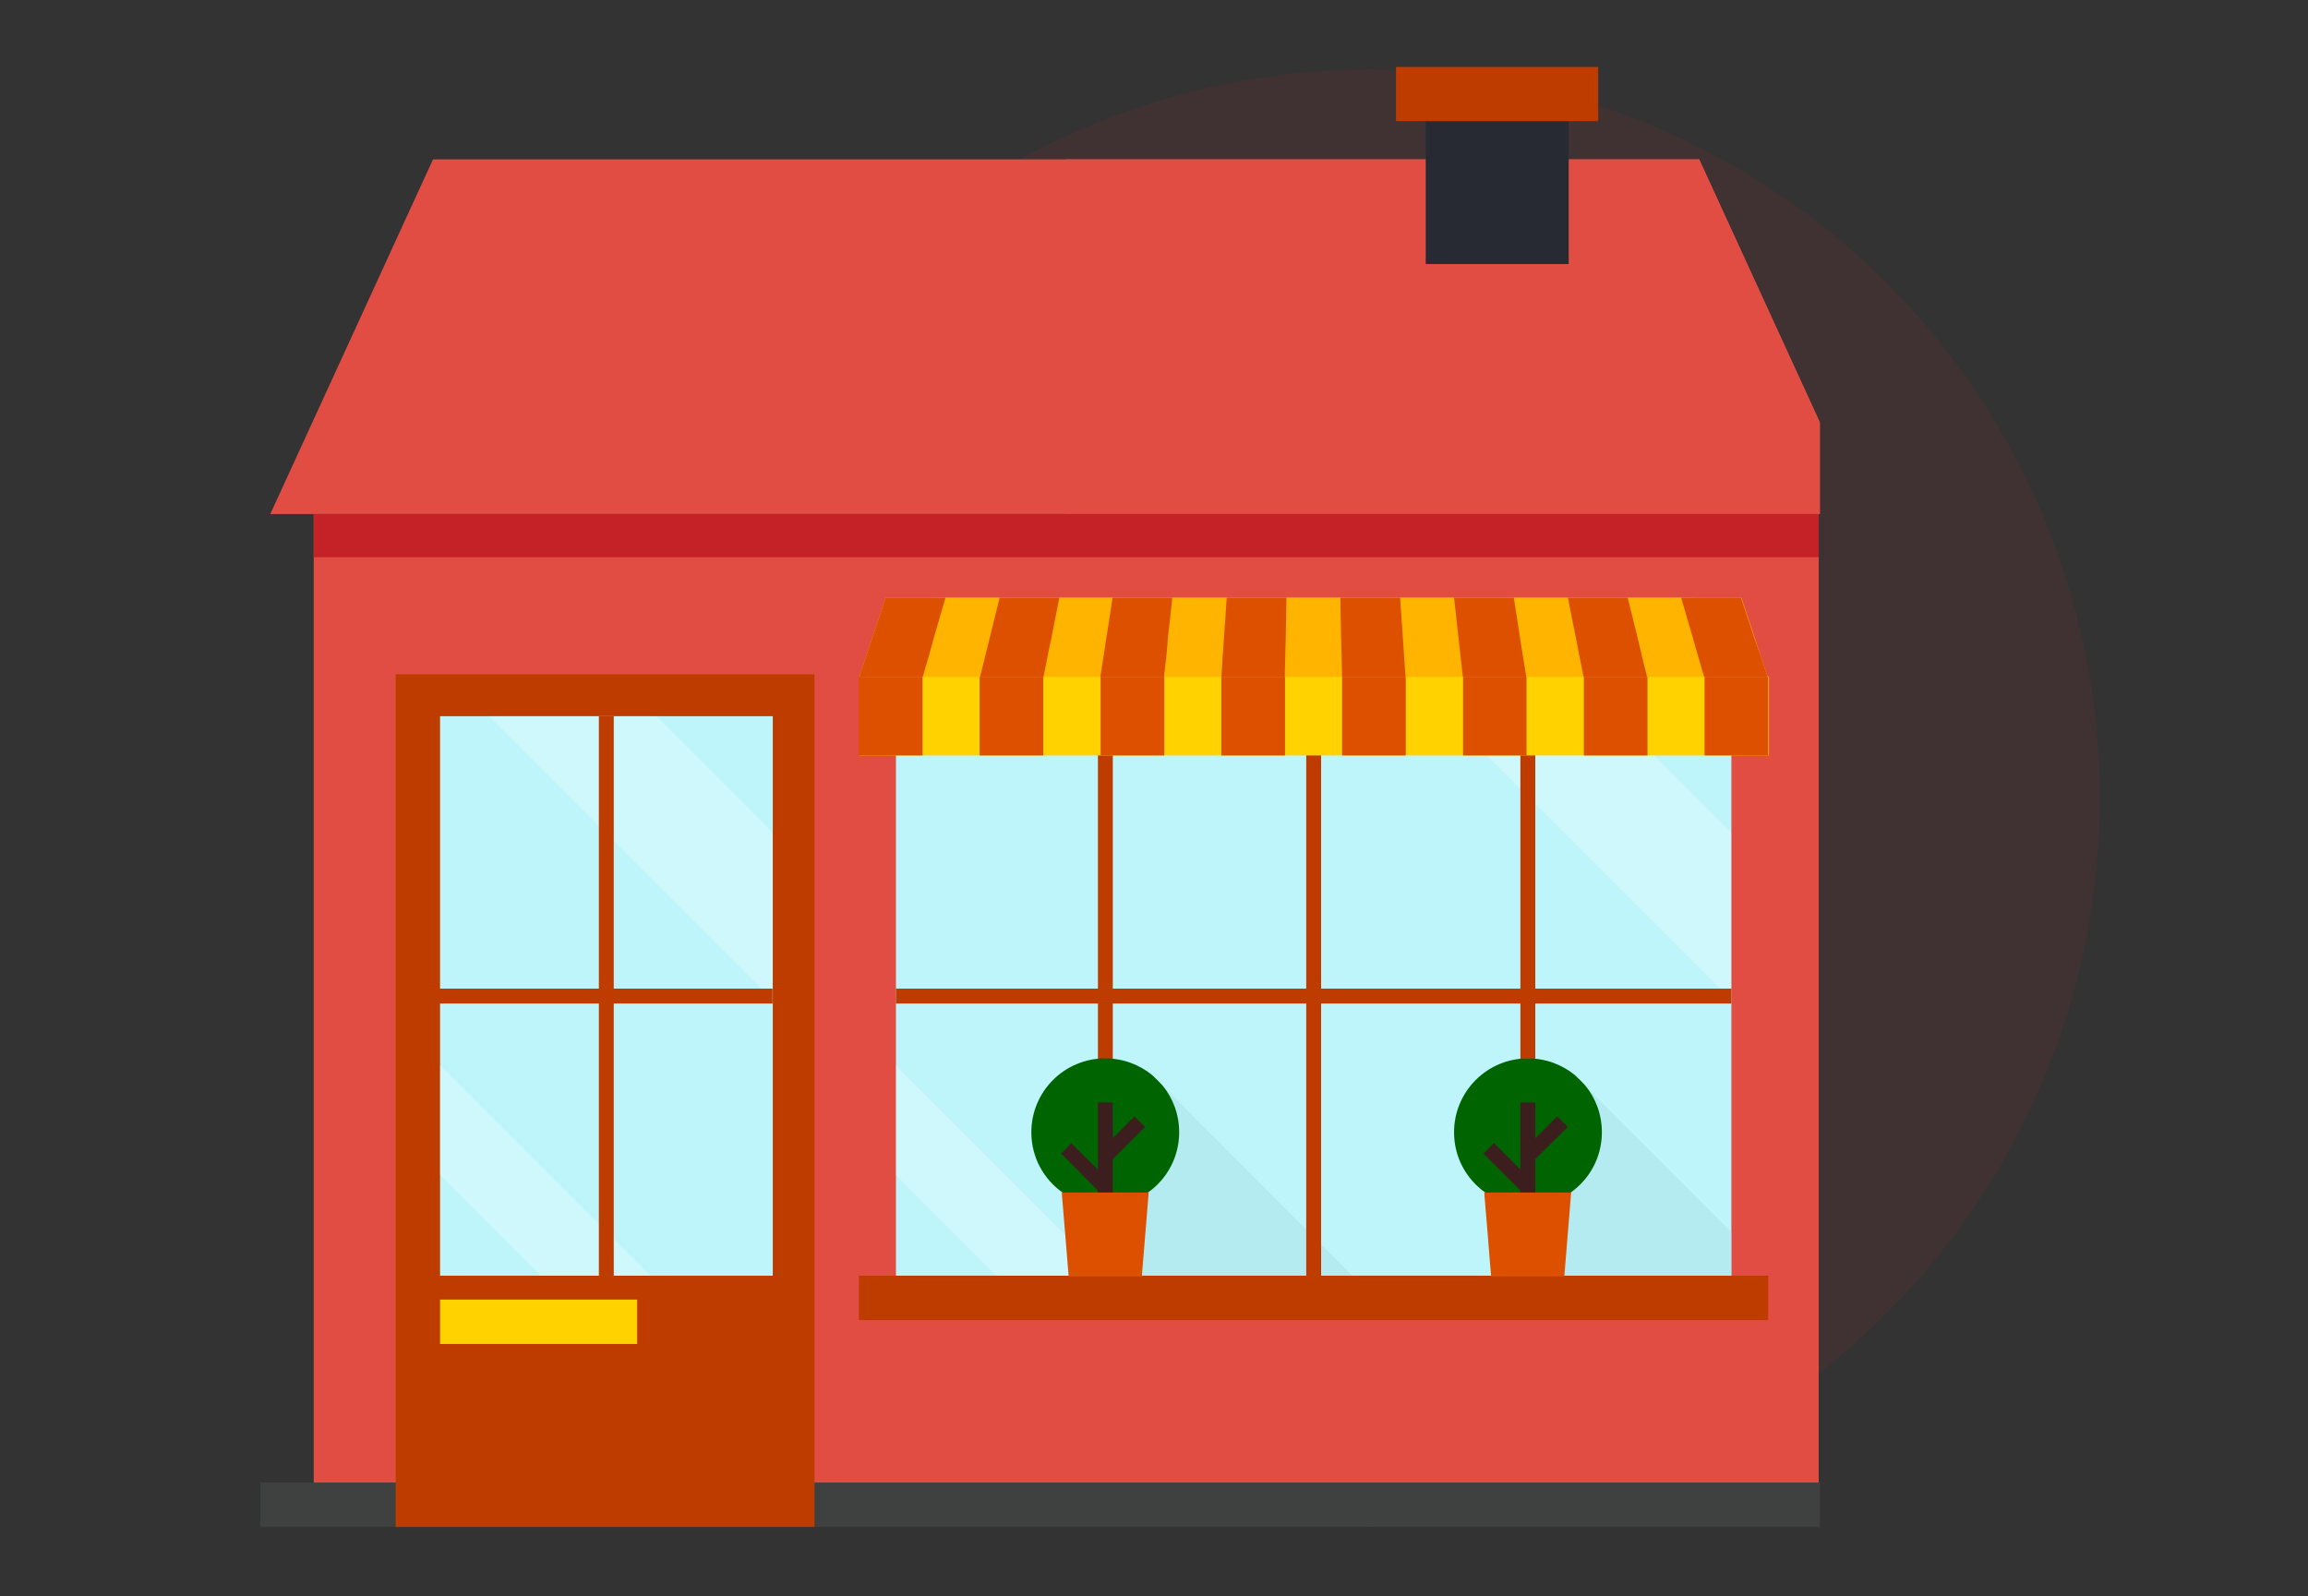 <svg width="133" height="92" viewBox="0 0 133 92" fill="none" xmlns="http://www.w3.org/2000/svg">
<rect x="0" y="0" width="133" height="92" fill="#333333" stroke="none"/>
<circle cx="79" cy="46" r="42" fill="#DD2930" fill-opacity="0.08"/>
<g clip-path="url(#clip0)">
<path d="M104.804 29.625H18.078V87.986H104.804V29.625Z" fill="#E14D43"/>
<path d="M107.869 85.442H15V88H107.869V85.442Z" fill="#3F4140"/>
<path d="M107.292 29.625H15.576L24.952 9.187H97.917L107.292 29.625Z" fill="#E14D43"/>
<path d="M107.293 29.625L97.918 9.187H61.428V29.625H107.293Z" fill="#E14D43"/>
<path d="M46.935 38.86H22.801V88H46.935V38.86Z" fill="#BE3C00"/>
<path d="M99.772 41.277H51.63V73.522H99.772V41.277Z" fill="#BEF5FA"/>
<path d="M65.799 73.578L63.241 71.02L61.203 68.982C61.203 68.912 61.189 68.827 61.189 68.743H61.231C60.134 67.97 59.432 66.705 59.432 65.271C59.432 62.924 61.329 61.012 63.691 61.012C64.717 61.012 65.673 61.378 66.403 61.982L66.474 62.052L66.909 62.488L66.98 62.558L75.442 71.034L78 73.592H65.799V73.578Z" fill="#B4EBF0"/>
<path d="M44.532 41.277H25.359V73.522H44.532V41.277Z" fill="#BEF5FA"/>
<g opacity="0.5">
<path opacity="0.5" d="M37.476 73.522H31.151L25.359 67.717V61.406L37.476 73.522Z" fill="white"/>
</g>
<g opacity="0.5">
<path opacity="0.5" d="M44.518 47.968V57.611L28.185 41.277H37.827L44.518 47.968Z" fill="white"/>
</g>
<path d="M101.895 73.522H49.494V76.08H101.895V73.522Z" fill="#BE3C00"/>
<path d="M101.895 39H49.494L53.753 34.46H97.636L101.895 39Z" fill="#FFD200"/>
<path d="M90.397 6.98H82.16V15.217H90.397V6.98Z" fill="#272A33"/>
<g opacity="0.5">
<path opacity="0.5" d="M99.758 47.968V57.611L83.425 41.277H93.067L99.758 47.968Z" fill="white"/>
</g>
<path d="M92.098 3.86H80.445V6.98H92.098V3.86Z" fill="#BE3C00"/>
<path d="M99.772 56.978H51.63V57.836H99.772V56.978Z" fill="#BE3C00"/>
<path d="M76.13 41.277H75.272V73.522H76.13V41.277Z" fill="#BE3C00"/>
<path d="M88.471 41.277H87.613V73.522H88.471V41.277Z" fill="#BE3C00"/>
<path d="M64.126 41.277H63.269V73.522H64.126V41.277Z" fill="#BE3C00"/>
<path d="M44.518 56.978H25.064V57.836H44.518V56.978Z" fill="#BE3C00"/>
<path d="M35.367 41.277H34.51V73.522H35.367V41.277Z" fill="#BE3C00"/>
<path d="M101.937 39H49.536V43.54H101.937V39Z" fill="#FFD200"/>
<path d="M36.717 74.9H25.359V77.458H36.717V74.9Z" fill="#FFD200"/>
<path d="M99.759 70.992V73.522H90.102L87.6 71.02L85.562 68.982C85.562 68.912 85.548 68.827 85.548 68.743H85.59C84.494 67.97 83.791 66.705 83.791 65.271C83.791 62.924 85.689 61.012 88.05 61.012C89.076 61.012 90.032 61.378 90.763 61.982L90.833 62.052L91.269 62.488L91.339 62.572L99.759 70.992Z" fill="#B4EBF0"/>
<g opacity="0.5">
<path opacity="0.5" d="M63.746 73.522H57.421L51.63 67.717V61.406L63.746 73.522Z" fill="white"/>
</g>
<path d="M67.95 65.257C67.95 66.691 67.247 67.956 66.15 68.729C65.448 69.221 64.604 69.516 63.691 69.516C62.777 69.516 61.92 69.221 61.231 68.729C60.134 67.956 59.432 66.691 59.432 65.257C59.432 62.91 61.329 60.998 63.691 60.998C64.717 60.998 65.673 61.364 66.403 61.968L66.474 62.038C66.628 62.179 66.769 62.319 66.909 62.474L66.98 62.544C67.584 63.275 67.95 64.217 67.95 65.257Z" fill="#006400"/>
<path d="M64.126 63.542H63.269V70.219H64.126V63.542Z" fill="#3C1E1E"/>
<path d="M63.367 68.715L61.147 66.48L61.737 65.89L63.972 68.111L63.367 68.715Z" fill="#3C1E1E"/>
<path d="M63.972 66.958L63.367 66.353L65.377 64.344L65.982 64.948L63.972 66.958Z" fill="#3C1E1E"/>
<path d="M66.192 68.729C66.122 69.685 66.052 70.416 65.996 71.147C65.939 71.878 65.883 72.58 65.799 73.55V73.564H61.582C61.498 72.594 61.441 71.864 61.385 71.147C61.329 70.486 61.273 69.825 61.203 68.968C61.203 68.898 61.188 68.813 61.188 68.729H66.192Z" fill="#DC5000"/>
<path d="M92.309 65.257C92.309 66.691 91.606 67.956 90.51 68.729C89.807 69.221 88.964 69.516 88.05 69.516C87.136 69.516 86.279 69.221 85.59 68.729C84.494 67.956 83.791 66.691 83.791 65.257C83.791 62.91 85.689 60.998 88.05 60.998C89.076 60.998 90.032 61.364 90.763 61.968L90.833 62.038C90.988 62.179 91.128 62.319 91.269 62.474L91.339 62.544C91.944 63.275 92.309 64.217 92.309 65.257Z" fill="#006400"/>
<path d="M88.472 63.542H87.614V70.219H88.472V63.542Z" fill="#3C1E1E"/>
<path d="M86.091 65.879L85.484 66.485L87.71 68.712L88.317 68.106L86.091 65.879Z" fill="#3C1E1E"/>
<path d="M88.316 66.958L87.712 66.353L89.736 64.344L90.34 64.948L88.316 66.958Z" fill="#3C1E1E"/>
<path d="M90.538 68.729C90.468 69.685 90.398 70.416 90.341 71.147C90.285 71.878 90.229 72.58 90.145 73.55V73.564H85.928C85.843 72.594 85.787 71.864 85.731 71.147C85.675 70.486 85.618 69.825 85.548 68.968C85.548 68.898 85.534 68.813 85.534 68.729H90.538Z" fill="#DC5000"/>
<path d="M53.163 39H49.494V43.54H53.163V39Z" fill="#DC5000"/>
<path d="M60.121 39H56.452V43.54H60.121V39Z" fill="#DC5000"/>
<path d="M67.093 39H63.424V43.54H67.093V39Z" fill="#DC5000"/>
<path d="M74.05 39H70.382V43.54H74.05V39Z" fill="#DC5000"/>
<path d="M81.007 39H77.339V43.54H81.007V39Z" fill="#DC5000"/>
<path d="M87.966 39H84.311V43.54H87.966V39Z" fill="#DC5000"/>
<path d="M94.937 39H91.269V43.54H94.937V39Z" fill="#DC5000"/>
<path d="M101.895 39H98.227V43.54H101.895V39Z" fill="#DC5000"/>
<path d="M101.852 39C100.236 39 98.69 39 97.2 39C95.71 39 94.262 39 92.857 39C91.451 39 90.102 39 88.766 39C87.445 39 86.152 39 84.887 39C83.622 39 82.371 39 81.148 39C79.925 39 78.702 39 77.493 39C76.284 39 75.076 39 73.867 39C72.658 39 71.449 39 70.212 39C68.975 39 67.738 39 66.473 39C65.208 39 63.915 39 62.594 39C61.272 39 59.909 39 58.517 39C57.112 39 55.678 39 54.174 39C52.684 39 51.124 39 49.522 39C49.831 38.087 50.056 37.412 50.281 36.723C50.505 36.035 50.744 35.36 51.039 34.446C52.684 34.446 54.258 34.446 55.776 34.446C57.294 34.446 58.756 34.446 60.176 34.446C61.596 34.446 62.959 34.446 64.294 34.446C65.63 34.446 66.937 34.446 68.202 34.446C69.481 34.446 70.732 34.446 71.983 34.446C73.22 34.446 74.457 34.446 75.694 34.446C76.931 34.446 78.154 34.446 79.405 34.446C80.642 34.446 81.907 34.446 83.186 34.446C84.465 34.446 85.772 34.446 87.108 34.446C88.443 34.446 89.806 34.446 91.226 34.446C92.646 34.446 94.094 34.446 95.612 34.446C97.13 34.446 98.704 34.446 100.348 34.446C100.658 35.36 100.883 36.035 101.108 36.723C101.332 37.412 101.557 38.101 101.852 39Z" fill="#FFB400"/>
<path d="M53.176 39C51.714 39 50.983 39 49.522 39C49.831 38.087 50.056 37.412 50.281 36.723C50.505 36.035 50.744 35.36 51.039 34.446C52.417 34.446 53.106 34.446 54.483 34.446C54.216 35.36 54.019 36.035 53.823 36.723C53.64 37.412 53.443 38.101 53.176 39Z" fill="#DC5000"/>
<path d="M60.134 39C58.672 39 57.941 39 56.48 39C56.704 38.087 56.873 37.412 57.042 36.723C57.21 36.049 57.379 35.36 57.604 34.446C58.981 34.446 59.67 34.446 61.048 34.446C60.865 35.36 60.724 36.035 60.598 36.723C60.443 37.412 60.317 38.101 60.134 39Z" fill="#DC5000"/>
<path d="M67.078 39C65.616 39 64.885 39 63.409 39C63.55 38.087 63.662 37.412 63.761 36.723C63.873 36.035 63.971 35.36 64.112 34.446C65.49 34.446 66.178 34.446 67.556 34.446C67.457 35.36 67.387 36.035 67.303 36.723C67.261 37.412 67.19 38.101 67.078 39Z" fill="#DC5000"/>
<path d="M74.035 39C72.574 39 71.843 39 70.381 39C70.437 38.087 70.493 37.412 70.535 36.723C70.578 36.035 70.634 35.36 70.69 34.446C72.068 34.446 72.756 34.446 74.134 34.446C74.12 35.36 74.106 36.035 74.092 36.723C74.064 37.412 74.064 38.101 74.035 39Z" fill="#DC5000"/>
<path d="M80.993 39C79.531 39 78.8 39 77.339 39C77.325 38.087 77.296 37.412 77.282 36.723C77.268 36.035 77.254 35.36 77.24 34.446C78.618 34.446 79.306 34.446 80.684 34.446C80.74 35.36 80.796 36.035 80.839 36.723C80.881 37.412 80.937 38.101 80.993 39Z" fill="#DC5000"/>
<path d="M87.951 39C86.489 39 85.758 39 84.296 39C84.198 38.087 84.113 37.412 84.043 36.723C83.973 36.035 83.888 35.36 83.79 34.446C85.168 34.446 85.856 34.446 87.234 34.446C87.374 35.36 87.487 36.035 87.585 36.723C87.698 37.412 87.81 38.101 87.951 39Z" fill="#DC5000"/>
<path d="M94.909 39C93.447 39 92.716 39 91.254 39C91.071 38.087 90.931 37.412 90.804 36.723C90.664 36.035 90.523 35.36 90.355 34.446C91.732 34.446 92.421 34.446 93.798 34.446C94.023 35.36 94.192 36.035 94.361 36.723C94.515 37.412 94.684 38.101 94.909 39Z" fill="#DC5000"/>
<path d="M101.853 39C100.391 39 99.66 39 98.198 39C97.931 38.087 97.734 37.412 97.538 36.723C97.341 36.035 97.144 35.36 96.877 34.446C98.254 34.446 98.943 34.446 100.321 34.446C100.63 35.36 100.855 36.035 101.08 36.723C101.333 37.412 101.558 38.101 101.853 39Z" fill="#DC5000"/>
<path d="M104.804 29.625H18.078V32.113H104.804V29.625Z" fill="#C52228"/>
</g>
<defs>
<clipPath id="clip0">
<rect width="92.869" height="84.14" fill="white" transform="translate(12 3.86)"/>
</clipPath>
</defs>
</svg>
